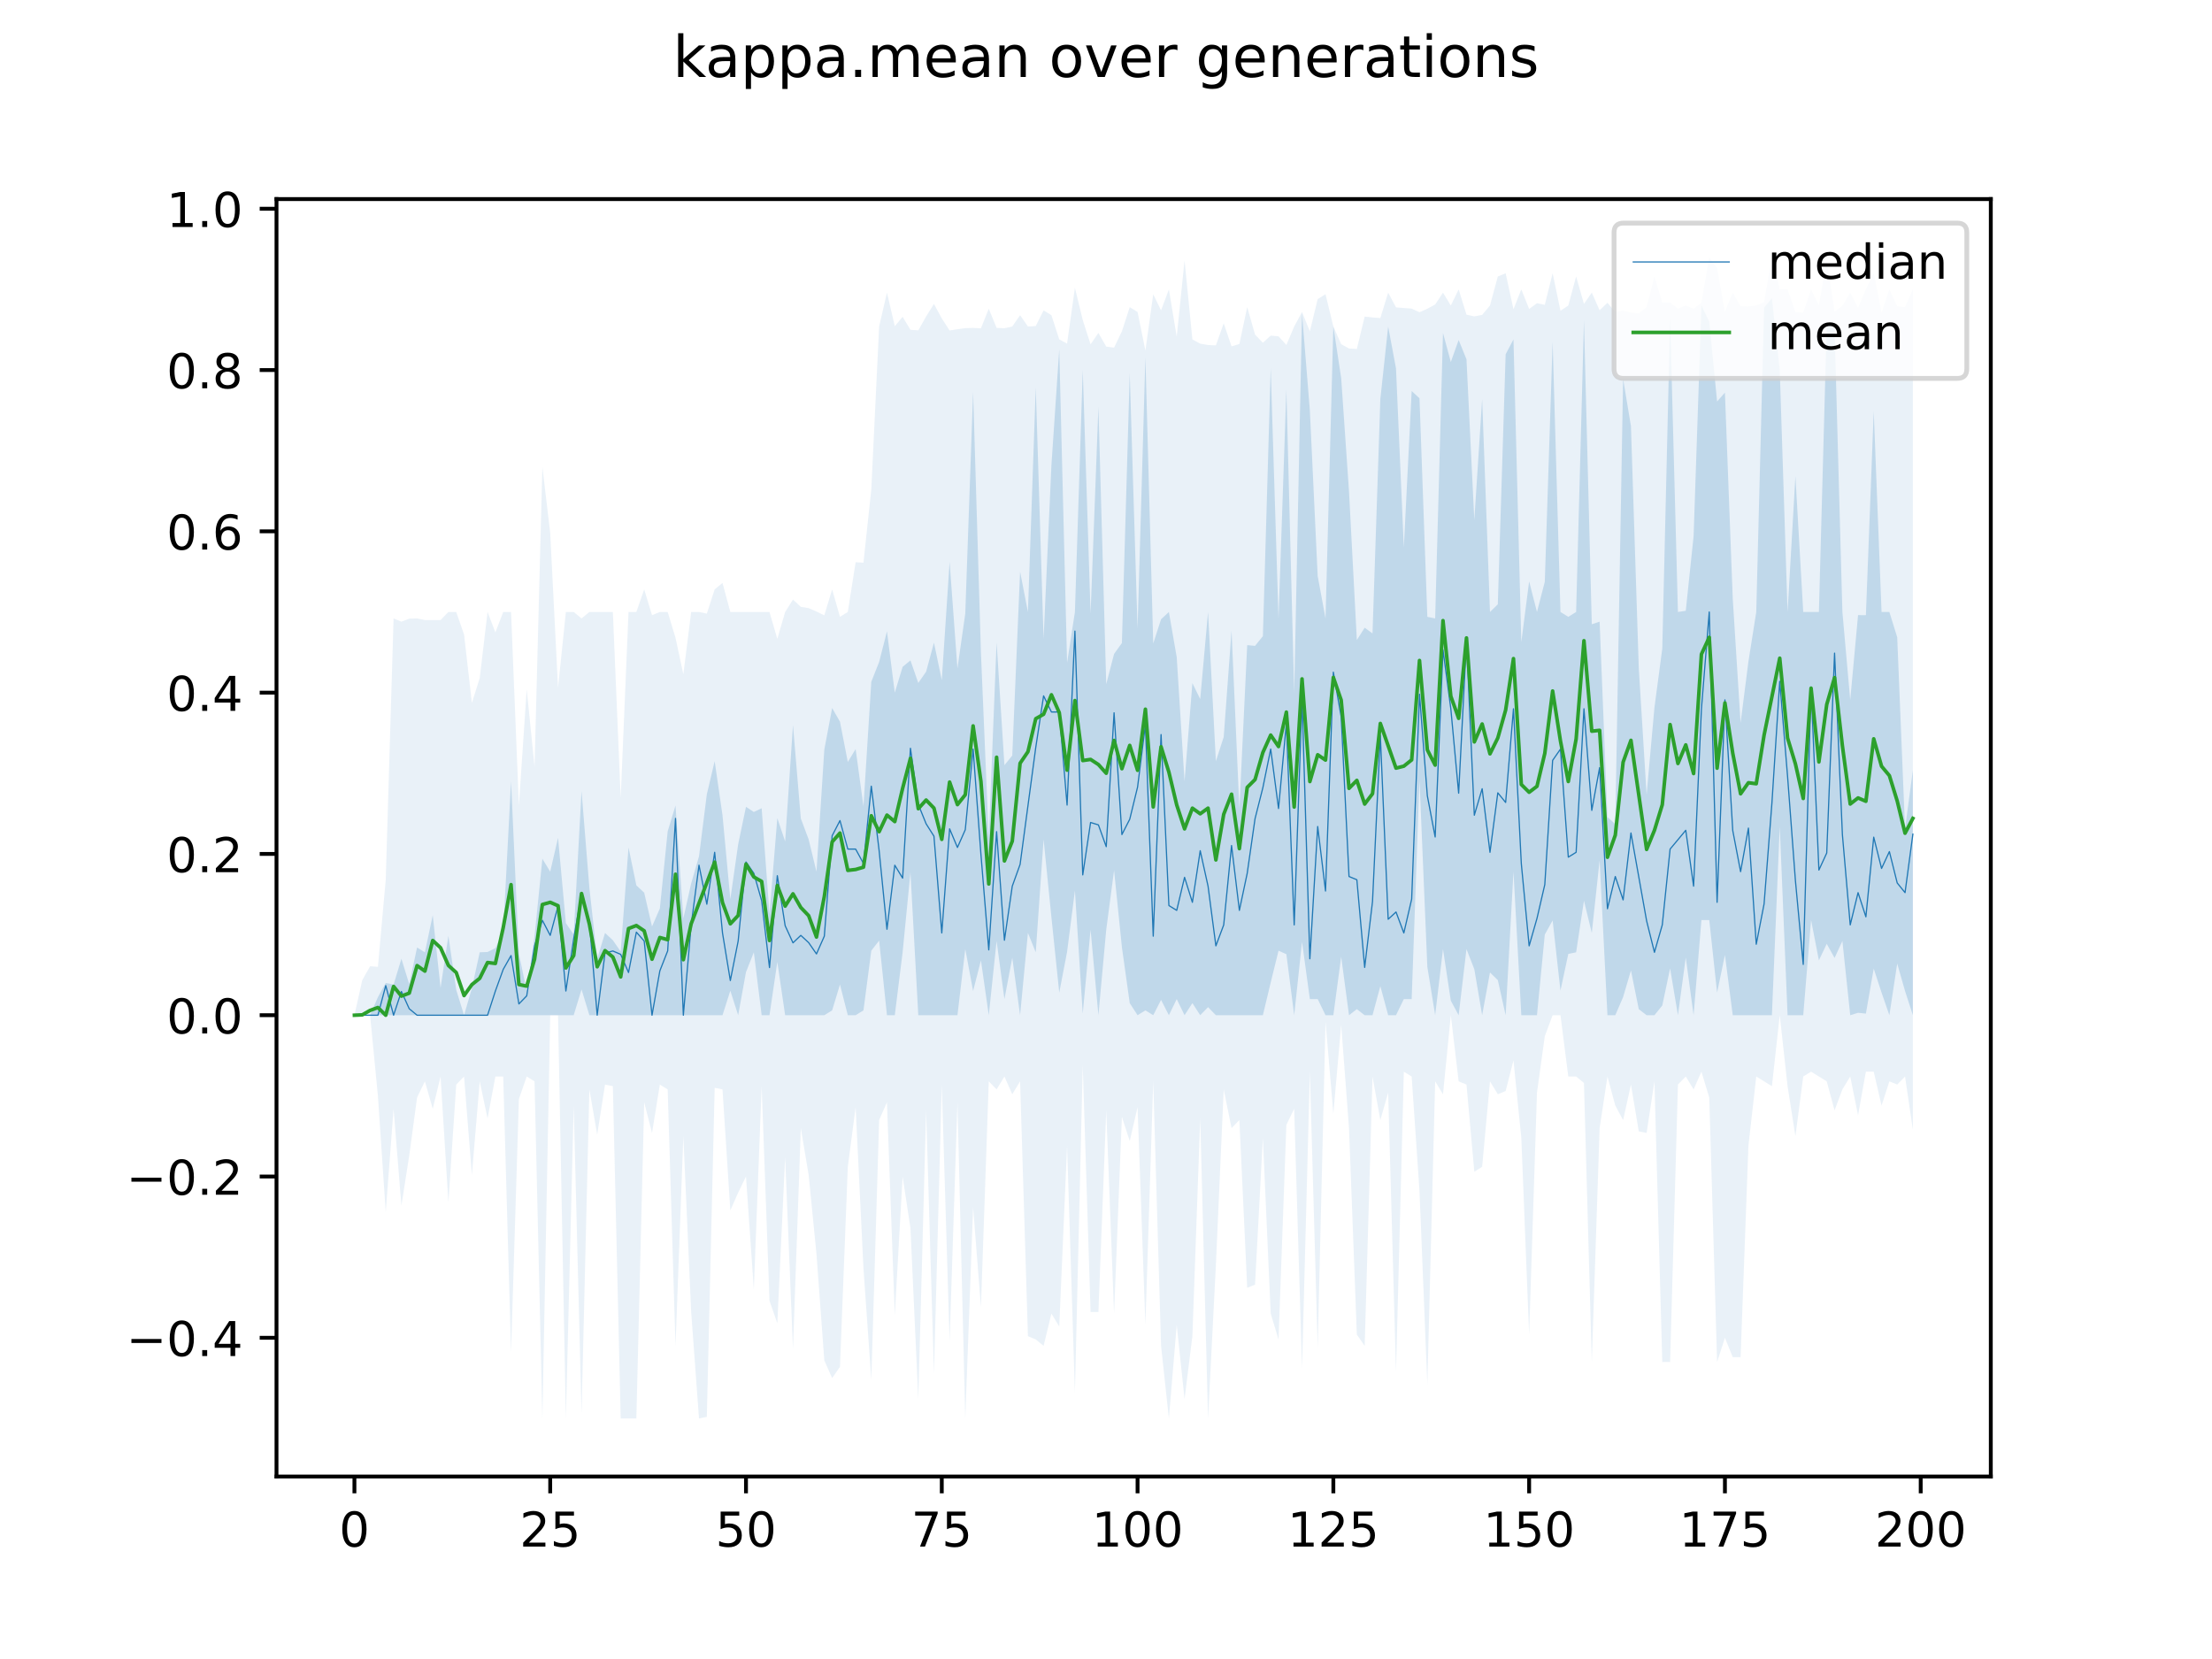 <?xml version="1.0" encoding="utf-8" standalone="no"?>
<!DOCTYPE svg PUBLIC "-//W3C//DTD SVG 1.1//EN"
  "http://www.w3.org/Graphics/SVG/1.1/DTD/svg11.dtd">
<!-- Created with matplotlib (https://matplotlib.org/) -->
<svg height="345.6pt" version="1.1" viewBox="0 0 460.8 345.6" width="460.8pt" xmlns="http://www.w3.org/2000/svg" xmlns:xlink="http://www.w3.org/1999/xlink">
 <defs>
  <style type="text/css">
*{stroke-linecap:butt;stroke-linejoin:round;}
  </style>
 </defs>
 <g id="figure_1">
  <g id="patch_1">
   <path d="M 0 345.6 
L 460.8 345.6 
L 460.8 0 
L 0 0 
z
" style="fill:#ffffff;"/>
  </g>
  <g id="axes_1">
   <g id="patch_2">
    <path d="M 57.6 307.584 
L 414.72 307.584 
L 414.72 41.472 
L 57.6 41.472 
z
" style="fill:#ffffff;"/>
   </g>
   <g id="PolyCollection_1">
    <path clip-path="url(#p774c1a7160)" d="M 73.833 211.488 
L 73.833 211.488 
L 75.464 211.488 
L 77.096 211.488 
L 78.727 211.488 
L 80.358 211.488 
L 81.99 211.488 
L 83.621 211.488 
L 85.253 211.488 
L 86.884 211.488 
L 88.516 211.488 
L 90.147 211.488 
L 91.778 211.488 
L 93.41 211.488 
L 95.041 211.488 
L 96.673 211.488 
L 98.304 211.488 
L 99.936 211.488 
L 101.567 211.488 
L 103.198 211.488 
L 104.83 211.488 
L 106.461 211.488 
L 108.093 211.488 
L 109.724 211.488 
L 111.356 211.488 
L 112.987 211.488 
L 114.618 211.488 
L 116.25 211.488 
L 117.881 211.488 
L 119.513 211.488 
L 121.144 206.112 
L 122.776 211.488 
L 124.407 211.488 
L 126.038 211.488 
L 127.67 211.488 
L 129.301 211.488 
L 130.933 211.488 
L 132.564 211.488 
L 134.196 211.488 
L 135.827 211.488 
L 137.458 211.488 
L 139.09 211.488 
L 140.721 211.488 
L 142.353 211.488 
L 143.984 211.488 
L 145.616 211.488 
L 147.247 211.488 
L 148.879 211.488 
L 150.51 211.488 
L 152.141 206.384 
L 153.773 211.488 
L 155.404 202.5 
L 157.036 198.384 
L 158.667 211.488 
L 160.299 211.488 
L 161.93 200.4 
L 163.561 211.488 
L 165.193 211.488 
L 166.824 211.488 
L 168.456 211.488 
L 170.087 211.488 
L 171.719 211.488 
L 173.35 210.48 
L 174.981 205.104 
L 176.613 211.488 
L 178.244 211.488 
L 179.876 210.48 
L 181.507 198.048 
L 183.139 195.948 
L 184.77 211.488 
L 186.401 211.488 
L 188.033 198.384 
L 189.664 181.752 
L 191.296 211.488 
L 192.927 211.488 
L 194.559 211.488 
L 196.19 211.488 
L 197.821 211.488 
L 199.453 211.488 
L 201.084 197.712 
L 202.716 206.448 
L 204.347 200.064 
L 205.979 211.488 
L 207.61 196.032 
L 209.241 208.128 
L 210.873 199.523 
L 212.504 211.488 
L 214.136 194.352 
L 215.767 198.384 
L 217.399 174.864 
L 219.03 191.076 
L 220.661 206.784 
L 222.293 198.285 
L 223.924 185.532 
L 225.556 211.152 
L 227.187 193.68 
L 228.819 211.488 
L 230.45 193.68 
L 232.081 181.314 
L 233.713 197.329 
L 235.344 208.968 
L 236.976 211.488 
L 238.607 210.48 
L 240.239 211.488 
L 241.87 208.296 
L 243.501 211.488 
L 245.133 208.128 
L 246.764 211.488 
L 248.396 208.968 
L 250.027 211.488 
L 251.659 209.808 
L 253.29 211.488 
L 254.921 211.488 
L 256.553 211.488 
L 258.184 211.488 
L 259.816 211.488 
L 261.447 211.488 
L 263.079 211.488 
L 264.71 204.684 
L 266.341 198.048 
L 267.973 198.776 
L 269.604 211.488 
L 271.236 196.2 
L 272.867 208.128 
L 274.499 208.128 
L 276.13 211.488 
L 277.761 211.488 
L 279.393 199.308 
L 281.024 211.488 
L 282.656 210.228 
L 284.287 211.488 
L 285.919 211.488 
L 287.55 205.44 
L 289.181 211.488 
L 290.813 211.488 
L 292.444 208.128 
L 294.076 208.128 
L 295.707 162.533 
L 297.339 201.408 
L 298.97 211.488 
L 300.601 197.712 
L 302.233 208.464 
L 303.864 211.488 
L 305.496 197.712 
L 307.127 201.912 
L 308.759 211.488 
L 310.39 202.584 
L 312.021 204.18 
L 313.653 211.488 
L 315.284 181.584 
L 316.916 211.488 
L 318.547 211.488 
L 320.179 211.488 
L 321.81 194.688 
L 323.441 191.744 
L 325.073 206.364 
L 326.704 198.72 
L 328.336 198.384 
L 329.967 187.632 
L 331.599 194.352 
L 333.23 179.232 
L 334.862 211.488 
L 336.493 211.488 
L 338.124 207.708 
L 339.756 202.166 
L 341.387 210.228 
L 343.019 211.488 
L 344.65 211.488 
L 346.282 209.472 
L 347.913 201.744 
L 349.544 211.488 
L 351.176 199.48 
L 352.807 211.488 
L 354.439 191.664 
L 356.07 191.664 
L 357.702 206.784 
L 359.333 198.944 
L 360.964 211.488 
L 362.596 211.488 
L 364.227 211.488 
L 365.859 211.488 
L 367.49 211.488 
L 369.122 211.488 
L 370.753 172.151 
L 372.384 211.488 
L 374.016 211.488 
L 375.647 211.488 
L 377.279 191.664 
L 378.91 200.064 
L 380.542 196.62 
L 382.173 199.56 
L 383.804 196.032 
L 385.436 211.488 
L 387.067 210.984 
L 388.699 211.152 
L 390.33 201.777 
L 391.962 206.784 
L 393.593 211.488 
L 395.224 200.736 
L 396.856 206.448 
L 398.487 211.488 
L 398.487 160.416 
L 398.487 160.416 
L 396.856 172.638 
L 395.224 132.75 
L 393.593 127.488 
L 391.962 127.488 
L 390.33 85.656 
L 388.699 128.154 
L 387.067 128.141 
L 385.436 145.8 
L 383.804 127.488 
L 382.173 68.352 
L 380.542 67.464 
L 378.91 127.488 
L 377.279 127.488 
L 375.647 127.488 
L 374.016 99.18 
L 372.384 127.488 
L 370.753 77.088 
L 369.122 62.136 
L 367.49 64.088 
L 365.859 127.488 
L 364.227 137.82 
L 362.596 150.588 
L 360.964 124.716 
L 359.333 81.792 
L 357.702 83.64 
L 356.07 67.008 
L 354.439 63.648 
L 352.807 111.696 
L 351.176 127.236 
L 349.544 127.488 
L 347.913 66.281 
L 346.282 135.123 
L 344.65 147.396 
L 343.019 165.54 
L 341.387 139.161 
L 339.756 88.764 
L 338.124 78.936 
L 336.493 171.676 
L 334.862 170.2 
L 333.23 129.504 
L 331.599 130.042 
L 329.967 66.756 
L 328.336 127.488 
L 326.704 128.496 
L 325.073 127.488 
L 323.441 71.164 
L 321.81 121.188 
L 320.179 127.488 
L 318.547 121.101 
L 316.916 133.776 
L 315.284 70.704 
L 313.653 73.805 
L 312.021 125.892 
L 310.39 127.488 
L 308.759 83.136 
L 307.127 108.336 
L 305.496 74.847 
L 303.864 70.83 
L 302.233 75.408 
L 300.601 69.36 
L 298.97 128.832 
L 297.339 128.496 
L 295.707 82.968 
L 294.076 81.456 
L 292.444 114.048 
L 290.813 76.752 
L 289.181 68.016 
L 287.55 83.136 
L 285.919 131.951 
L 284.287 130.764 
L 282.656 133.327 
L 281.024 102.372 
L 279.393 78.768 
L 277.761 68.016 
L 276.13 128.832 
L 274.499 120.012 
L 272.867 85.488 
L 271.236 65.328 
L 269.604 144.372 
L 267.973 81.12 
L 266.341 128.832 
L 264.71 76.752 
L 263.079 132.528 
L 261.447 134.544 
L 259.816 134.389 
L 258.184 168.444 
L 256.553 131.352 
L 254.921 153.528 
L 253.29 158.568 
L 251.659 127.488 
L 250.027 145.632 
L 248.396 142.312 
L 246.764 162.768 
L 245.133 136.896 
L 243.501 127.488 
L 241.87 129 
L 240.239 134.057 
L 238.607 74.4 
L 236.976 130.932 
L 235.344 77.76 
L 233.713 133.956 
L 232.081 136.224 
L 230.45 142.524 
L 228.819 84.732 
L 227.187 127.824 
L 225.556 77.088 
L 223.924 127.488 
L 222.293 138.072 
L 220.661 72.78 
L 219.03 96.912 
L 217.399 133.069 
L 215.767 80.708 
L 214.136 127.488 
L 212.504 119.088 
L 210.873 157.392 
L 209.241 159.408 
L 207.61 133.837 
L 205.979 174.528 
L 204.347 135.972 
L 202.716 81.62 
L 201.084 127.824 
L 199.453 139.248 
L 197.821 117.072 
L 196.19 141.684 
L 194.559 133.872 
L 192.927 139.92 
L 191.296 142.272 
L 189.664 137.568 
L 188.033 138.912 
L 186.401 144.288 
L 184.77 131.52 
L 183.139 137.904 
L 181.507 142.02 
L 179.876 167.976 
L 178.244 156.048 
L 176.613 158.736 
L 174.981 150.336 
L 173.35 147.497 
L 171.719 156.156 
L 170.087 181.584 
L 168.456 174.864 
L 166.824 170.496 
L 165.193 151.031 
L 163.561 175.284 
L 161.93 170.431 
L 160.299 190.404 
L 158.667 168.37 
L 157.036 169.152 
L 155.404 168.071 
L 153.773 175.872 
L 152.141 187.296 
L 150.51 169.824 
L 148.879 158.568 
L 147.247 165.456 
L 145.616 178.392 
L 143.984 184.02 
L 142.353 191.328 
L 140.721 167.808 
L 139.09 173.184 
L 137.458 189.255 
L 135.827 193.008 
L 134.196 185.952 
L 132.564 184.44 
L 130.933 176.544 
L 129.301 198.216 
L 127.67 195.864 
L 126.038 194.352 
L 124.407 199.728 
L 122.776 184.917 
L 121.144 164.784 
L 119.513 194.688 
L 117.881 192.294 
L 116.25 174.528 
L 114.618 181.584 
L 112.987 178.896 
L 111.356 195.024 
L 109.724 206.448 
L 108.093 198.65 
L 106.461 162.768 
L 104.83 194.016 
L 103.198 197.512 
L 101.567 198.317 
L 99.936 198.384 
L 98.304 205.845 
L 96.673 211.488 
L 95.041 206.201 
L 93.41 194.94 
L 91.778 205.776 
L 90.147 190.656 
L 88.516 198.384 
L 86.884 197.376 
L 85.253 205.012 
L 83.621 199.728 
L 81.99 205.104 
L 80.358 204.768 
L 78.727 207.72 
L 77.096 211.488 
L 75.464 211.488 
L 73.833 211.488 
z
" style="fill:#1f77b4;fill-opacity:0.2;"/>
   </g>
   <g id="PolyCollection_2">
    <path clip-path="url(#p774c1a7160)" d="M 73.833 211.488 
L 73.833 211.488 
L 75.464 211.488 
L 77.096 211.488 
L 78.727 228.288 
L 80.358 252.48 
L 81.99 230.976 
L 83.621 251.136 
L 85.253 240.72 
L 86.884 228.624 
L 88.516 225.264 
L 90.147 230.976 
L 91.778 224.256 
L 93.41 250.464 
L 95.041 225.936 
L 96.673 224.256 
L 98.304 244.752 
L 99.936 225.264 
L 101.567 232.992 
L 103.198 224.256 
L 104.83 224.256 
L 106.461 281.712 
L 108.093 228.96 
L 109.724 224.256 
L 111.356 225.264 
L 112.987 295.488 
L 114.618 211.488 
L 116.25 211.488 
L 117.881 295.488 
L 119.513 230.304 
L 121.144 294.48 
L 122.776 226.944 
L 124.407 236.352 
L 126.038 225.936 
L 127.67 226.272 
L 129.301 295.488 
L 130.933 295.488 
L 132.564 295.488 
L 134.196 229.632 
L 135.827 236.016 
L 137.458 225.936 
L 139.09 226.944 
L 140.721 280.368 
L 142.353 236.688 
L 143.984 273.312 
L 145.616 295.488 
L 147.247 295.152 
L 148.879 226.608 
L 150.51 226.944 
L 152.141 252.144 
L 153.773 248.448 
L 155.404 245.088 
L 157.036 268.608 
L 158.667 226.272 
L 160.299 270.96 
L 161.93 275.664 
L 163.561 241.056 
L 165.193 281.04 
L 166.824 235.008 
L 168.456 244.752 
L 170.087 261.216 
L 171.719 283.392 
L 173.35 287.088 
L 174.981 284.736 
L 176.613 243.072 
L 178.244 230.64 
L 179.876 264.24 
L 181.507 287.424 
L 183.139 233.328 
L 184.77 229.632 
L 186.401 273.984 
L 188.033 245.088 
L 189.664 255.84 
L 191.296 291.456 
L 192.927 231.312 
L 194.559 286.08 
L 196.19 225.936 
L 197.821 279.36 
L 199.453 229.632 
L 201.084 295.488 
L 202.716 251.472 
L 204.347 272.304 
L 205.979 225.264 
L 207.61 226.944 
L 209.241 224.256 
L 210.873 227.952 
L 212.504 225.264 
L 214.136 278.352 
L 215.767 279.024 
L 217.399 280.368 
L 219.03 273.648 
L 220.661 276.336 
L 222.293 238.704 
L 223.924 290.112 
L 225.556 221.904 
L 227.187 273.312 
L 228.819 273.312 
L 230.45 231.312 
L 232.081 273.648 
L 233.713 232.656 
L 235.344 237.696 
L 236.976 230.64 
L 238.607 276 
L 240.239 225.264 
L 241.87 280.368 
L 243.501 295.488 
L 245.133 276 
L 246.764 291.456 
L 248.396 278.352 
L 250.027 232.992 
L 251.659 295.488 
L 253.29 263.568 
L 254.921 226.944 
L 256.553 235.008 
L 258.184 233.328 
L 259.816 268.272 
L 261.447 267.6 
L 263.079 237.024 
L 264.71 273.648 
L 266.341 279.024 
L 267.973 234.336 
L 269.604 230.976 
L 271.236 285.072 
L 272.867 223.248 
L 274.499 280.704 
L 276.13 212.832 
L 277.761 231.984 
L 279.393 213.504 
L 281.024 235.008 
L 282.656 278.016 
L 284.287 280.368 
L 285.919 224.256 
L 287.55 233.328 
L 289.181 227.616 
L 290.813 285.744 
L 292.444 223.248 
L 294.076 224.256 
L 295.707 248.112 
L 297.339 288.432 
L 298.97 225.264 
L 300.601 227.952 
L 302.233 211.488 
L 303.864 225.264 
L 305.496 225.936 
L 307.127 244.08 
L 308.759 243.072 
L 310.39 225.264 
L 312.021 227.952 
L 313.653 227.28 
L 315.284 220.896 
L 316.916 237.024 
L 318.547 278.016 
L 320.179 227.616 
L 321.81 215.856 
L 323.441 211.488 
L 325.073 211.488 
L 326.704 224.256 
L 328.336 224.256 
L 329.967 225.6 
L 331.599 283.728 
L 333.23 235.008 
L 334.862 224.256 
L 336.493 230.304 
L 338.124 233.328 
L 339.756 225.936 
L 341.387 235.68 
L 343.019 236.016 
L 344.65 225.264 
L 346.282 283.728 
L 347.913 283.728 
L 349.544 225.936 
L 351.176 224.256 
L 352.807 226.944 
L 354.439 223.248 
L 356.07 228.624 
L 357.702 283.728 
L 359.333 278.688 
L 360.964 282.72 
L 362.596 282.72 
L 364.227 238.704 
L 365.859 224.256 
L 367.49 225.264 
L 369.122 226.272 
L 370.753 211.488 
L 372.384 226.272 
L 374.016 236.688 
L 375.647 224.256 
L 377.279 223.248 
L 378.91 224.256 
L 380.542 225.264 
L 382.173 231.312 
L 383.804 226.944 
L 385.436 224.256 
L 387.067 232.32 
L 388.699 223.248 
L 390.33 223.248 
L 391.962 230.304 
L 393.593 225.264 
L 395.224 225.936 
L 396.856 224.256 
L 398.487 235.344 
L 398.487 60.288 
L 398.487 60.288 
L 396.856 63.969 
L 395.224 63.824 
L 393.593 60.288 
L 391.962 65.126 
L 390.33 56.928 
L 388.699 60.288 
L 387.067 64.152 
L 385.436 60.96 
L 383.804 63.698 
L 382.173 64.928 
L 380.542 54.24 
L 378.91 63.648 
L 377.279 60.288 
L 375.647 65.129 
L 374.016 65.04 
L 372.384 60.288 
L 370.753 60.288 
L 369.122 53.568 
L 367.49 62.976 
L 365.859 63.648 
L 364.227 63.862 
L 362.596 63.808 
L 360.964 60.96 
L 359.333 64.992 
L 357.702 55.92 
L 356.07 53.568 
L 354.439 63.077 
L 352.807 64.32 
L 351.176 63.648 
L 349.544 64.304 
L 347.913 63.04 
L 346.282 63.01 
L 344.65 57.6 
L 343.019 63.984 
L 341.387 65.285 
L 339.756 65.126 
L 338.124 64.706 
L 336.493 64.992 
L 334.862 63.077 
L 333.23 64.64 
L 331.599 60.96 
L 329.967 63.312 
L 328.336 57.6 
L 326.704 63.648 
L 325.073 64.736 
L 323.441 56.928 
L 321.81 63.504 
L 320.179 63.161 
L 318.547 64.364 
L 316.916 60.288 
L 315.284 64.416 
L 313.653 56.928 
L 312.021 57.6 
L 310.39 63.648 
L 308.759 65.597 
L 307.127 65.908 
L 305.496 65.552 
L 303.864 60.288 
L 302.233 63.648 
L 300.601 60.96 
L 298.97 63.43 
L 297.339 64.32 
L 295.707 65.048 
L 294.076 64.291 
L 292.444 64.167 
L 290.813 64.032 
L 289.181 60.96 
L 287.55 66.26 
L 285.919 66.128 
L 284.287 65.95 
L 282.656 72.7 
L 281.024 72.598 
L 279.393 71.696 
L 277.761 68.016 
L 276.13 61.296 
L 274.499 62.304 
L 272.867 69.024 
L 271.236 64.992 
L 269.604 68.016 
L 267.973 71.866 
L 266.341 70.064 
L 264.71 69.914 
L 263.079 71.408 
L 261.447 69.696 
L 259.816 63.984 
L 258.184 71.662 
L 256.553 72.157 
L 254.921 67.344 
L 253.29 71.954 
L 251.659 71.875 
L 250.027 71.589 
L 248.396 70.704 
L 246.764 54.24 
L 245.133 70.16 
L 243.501 60.288 
L 241.87 64.656 
L 240.239 61.296 
L 238.607 73.027 
L 236.976 64.992 
L 235.344 63.984 
L 233.713 69.024 
L 232.081 72.418 
L 230.45 72.207 
L 228.819 69.36 
L 227.187 71.727 
L 225.556 66.672 
L 223.924 59.952 
L 222.293 71.58 
L 220.661 70.704 
L 219.03 65.664 
L 217.399 64.656 
L 215.767 67.924 
L 214.136 68.016 
L 212.504 65.664 
L 210.873 68.016 
L 209.241 68.38 
L 207.61 68.304 
L 205.979 64.32 
L 204.347 68.403 
L 202.716 68.31 
L 201.084 68.363 
L 199.453 68.587 
L 197.821 68.85 
L 196.19 66.336 
L 194.559 63.312 
L 192.927 65.933 
L 191.296 68.822 
L 189.664 68.702 
L 188.033 66 
L 186.401 67.955 
L 184.77 60.96 
L 183.139 68.016 
L 181.507 101.952 
L 179.876 117.216 
L 178.244 117.122 
L 176.613 127.488 
L 174.981 128.496 
L 173.35 122.784 
L 171.719 128.189 
L 170.087 127.396 
L 168.456 126.688 
L 166.824 126.413 
L 165.193 124.901 
L 163.561 127.488 
L 161.93 133.092 
L 160.299 127.488 
L 158.667 127.488 
L 157.036 127.488 
L 155.404 127.488 
L 153.773 127.488 
L 152.141 127.488 
L 150.51 121.44 
L 148.879 122.784 
L 147.247 127.824 
L 145.616 127.488 
L 143.984 127.488 
L 142.353 140.476 
L 140.721 132.864 
L 139.09 127.488 
L 137.458 127.488 
L 135.827 128.16 
L 134.196 122.784 
L 132.564 127.488 
L 130.933 127.488 
L 129.301 166.198 
L 127.67 127.488 
L 126.038 127.488 
L 124.407 127.488 
L 122.776 127.488 
L 121.144 128.832 
L 119.513 127.488 
L 117.881 127.488 
L 116.25 143.28 
L 114.618 111.024 
L 112.987 97.248 
L 111.356 159.744 
L 109.724 143.616 
L 108.093 167.808 
L 106.461 127.488 
L 104.83 127.488 
L 103.198 131.744 
L 101.567 127.488 
L 99.936 141.264 
L 98.304 146.438 
L 96.673 132.192 
L 95.041 127.488 
L 93.41 127.488 
L 91.778 129.168 
L 90.147 129.168 
L 88.516 129.168 
L 86.884 128.832 
L 85.253 128.882 
L 83.621 129.504 
L 81.99 128.832 
L 80.358 183.264 
L 78.727 201.408 
L 77.096 201.29 
L 75.464 204.197 
L 73.833 211.488 
z
" style="fill:#1f77b4;fill-opacity:0.1;"/>
   </g>
   <g id="matplotlib.axis_1">
    <g id="xtick_1">
     <g id="line2d_1">
      <defs>
       <path d="M 0 0 
L 0 3.5 
" id="m0baa293990" style="stroke:#000000;stroke-width:0.8;"/>
      </defs>
      <g>
       <use style="stroke:#000000;stroke-width:0.8;" x="73.833" xlink:href="#m0baa293990" y="307.584"/>
      </g>
     </g>
     <g id="text_1">
      <!-- 0 -->
      <defs>
       <path d="M 31.781 66.406 
Q 24.172 66.406 20.328 58.906 
Q 16.5 51.422 16.5 36.375 
Q 16.5 21.391 20.328 13.891 
Q 24.172 6.391 31.781 6.391 
Q 39.453 6.391 43.281 13.891 
Q 47.125 21.391 47.125 36.375 
Q 47.125 51.422 43.281 58.906 
Q 39.453 66.406 31.781 66.406 
z
M 31.781 74.219 
Q 44.047 74.219 50.516 64.516 
Q 56.984 54.828 56.984 36.375 
Q 56.984 17.969 50.516 8.266 
Q 44.047 -1.422 31.781 -1.422 
Q 19.531 -1.422 13.062 8.266 
Q 6.594 17.969 6.594 36.375 
Q 6.594 54.828 13.062 64.516 
Q 19.531 74.219 31.781 74.219 
z
" id="DejaVuSans-48"/>
      </defs>
      <g transform="translate(70.651 322.182)scale(0.1 -0.1)">
       <use xlink:href="#DejaVuSans-48"/>
      </g>
     </g>
    </g>
    <g id="xtick_2">
     <g id="line2d_2">
      <g>
       <use style="stroke:#000000;stroke-width:0.8;" x="114.618" xlink:href="#m0baa293990" y="307.584"/>
      </g>
     </g>
     <g id="text_2">
      <!-- 25 -->
      <defs>
       <path d="M 19.188 8.297 
L 53.609 8.297 
L 53.609 0 
L 7.328 0 
L 7.328 8.297 
Q 12.938 14.109 22.625 23.891 
Q 32.328 33.688 34.812 36.531 
Q 39.547 41.844 41.422 45.531 
Q 43.312 49.219 43.312 52.781 
Q 43.312 58.594 39.234 62.25 
Q 35.156 65.922 28.609 65.922 
Q 23.969 65.922 18.812 64.312 
Q 13.672 62.703 7.812 59.422 
L 7.812 69.391 
Q 13.766 71.781 18.938 73 
Q 24.125 74.219 28.422 74.219 
Q 39.75 74.219 46.484 68.547 
Q 53.219 62.891 53.219 53.422 
Q 53.219 48.922 51.531 44.891 
Q 49.859 40.875 45.406 35.406 
Q 44.188 33.984 37.641 27.219 
Q 31.109 20.453 19.188 8.297 
z
" id="DejaVuSans-50"/>
       <path d="M 10.797 72.906 
L 49.516 72.906 
L 49.516 64.594 
L 19.828 64.594 
L 19.828 46.734 
Q 21.969 47.469 24.109 47.828 
Q 26.266 48.188 28.422 48.188 
Q 40.625 48.188 47.75 41.5 
Q 54.891 34.812 54.891 23.391 
Q 54.891 11.625 47.562 5.094 
Q 40.234 -1.422 26.906 -1.422 
Q 22.312 -1.422 17.547 -0.641 
Q 12.797 0.141 7.719 1.703 
L 7.719 11.625 
Q 12.109 9.234 16.797 8.062 
Q 21.484 6.891 26.703 6.891 
Q 35.156 6.891 40.078 11.328 
Q 45.016 15.766 45.016 23.391 
Q 45.016 31 40.078 35.438 
Q 35.156 39.891 26.703 39.891 
Q 22.75 39.891 18.812 39.016 
Q 14.891 38.141 10.797 36.281 
z
" id="DejaVuSans-53"/>
      </defs>
      <g transform="translate(108.256 322.182)scale(0.1 -0.1)">
       <use xlink:href="#DejaVuSans-50"/>
       <use x="63.623" xlink:href="#DejaVuSans-53"/>
      </g>
     </g>
    </g>
    <g id="xtick_3">
     <g id="line2d_3">
      <g>
       <use style="stroke:#000000;stroke-width:0.8;" x="155.404" xlink:href="#m0baa293990" y="307.584"/>
      </g>
     </g>
     <g id="text_3">
      <!-- 50 -->
      <g transform="translate(149.042 322.182)scale(0.1 -0.1)">
       <use xlink:href="#DejaVuSans-53"/>
       <use x="63.623" xlink:href="#DejaVuSans-48"/>
      </g>
     </g>
    </g>
    <g id="xtick_4">
     <g id="line2d_4">
      <g>
       <use style="stroke:#000000;stroke-width:0.8;" x="196.19" xlink:href="#m0baa293990" y="307.584"/>
      </g>
     </g>
     <g id="text_4">
      <!-- 75 -->
      <defs>
       <path d="M 8.203 72.906 
L 55.078 72.906 
L 55.078 68.703 
L 28.609 0 
L 18.312 0 
L 43.219 64.594 
L 8.203 64.594 
z
" id="DejaVuSans-55"/>
      </defs>
      <g transform="translate(189.827 322.182)scale(0.1 -0.1)">
       <use xlink:href="#DejaVuSans-55"/>
       <use x="63.623" xlink:href="#DejaVuSans-53"/>
      </g>
     </g>
    </g>
    <g id="xtick_5">
     <g id="line2d_5">
      <g>
       <use style="stroke:#000000;stroke-width:0.8;" x="236.976" xlink:href="#m0baa293990" y="307.584"/>
      </g>
     </g>
     <g id="text_5">
      <!-- 100 -->
      <defs>
       <path d="M 12.406 8.297 
L 28.516 8.297 
L 28.516 63.922 
L 10.984 60.406 
L 10.984 69.391 
L 28.422 72.906 
L 38.281 72.906 
L 38.281 8.297 
L 54.391 8.297 
L 54.391 0 
L 12.406 0 
z
" id="DejaVuSans-49"/>
      </defs>
      <g transform="translate(227.432 322.182)scale(0.1 -0.1)">
       <use xlink:href="#DejaVuSans-49"/>
       <use x="63.623" xlink:href="#DejaVuSans-48"/>
       <use x="127.246" xlink:href="#DejaVuSans-48"/>
      </g>
     </g>
    </g>
    <g id="xtick_6">
     <g id="line2d_6">
      <g>
       <use style="stroke:#000000;stroke-width:0.8;" x="277.761" xlink:href="#m0baa293990" y="307.584"/>
      </g>
     </g>
     <g id="text_6">
      <!-- 125 -->
      <g transform="translate(268.218 322.182)scale(0.1 -0.1)">
       <use xlink:href="#DejaVuSans-49"/>
       <use x="63.623" xlink:href="#DejaVuSans-50"/>
       <use x="127.246" xlink:href="#DejaVuSans-53"/>
      </g>
     </g>
    </g>
    <g id="xtick_7">
     <g id="line2d_7">
      <g>
       <use style="stroke:#000000;stroke-width:0.8;" x="318.547" xlink:href="#m0baa293990" y="307.584"/>
      </g>
     </g>
     <g id="text_7">
      <!-- 150 -->
      <g transform="translate(309.003 322.182)scale(0.1 -0.1)">
       <use xlink:href="#DejaVuSans-49"/>
       <use x="63.623" xlink:href="#DejaVuSans-53"/>
       <use x="127.246" xlink:href="#DejaVuSans-48"/>
      </g>
     </g>
    </g>
    <g id="xtick_8">
     <g id="line2d_8">
      <g>
       <use style="stroke:#000000;stroke-width:0.8;" x="359.333" xlink:href="#m0baa293990" y="307.584"/>
      </g>
     </g>
     <g id="text_8">
      <!-- 175 -->
      <g transform="translate(349.789 322.182)scale(0.1 -0.1)">
       <use xlink:href="#DejaVuSans-49"/>
       <use x="63.623" xlink:href="#DejaVuSans-55"/>
       <use x="127.246" xlink:href="#DejaVuSans-53"/>
      </g>
     </g>
    </g>
    <g id="xtick_9">
     <g id="line2d_9">
      <g>
       <use style="stroke:#000000;stroke-width:0.8;" x="400.119" xlink:href="#m0baa293990" y="307.584"/>
      </g>
     </g>
     <g id="text_9">
      <!-- 200 -->
      <g transform="translate(390.575 322.182)scale(0.1 -0.1)">
       <use xlink:href="#DejaVuSans-50"/>
       <use x="63.623" xlink:href="#DejaVuSans-48"/>
       <use x="127.246" xlink:href="#DejaVuSans-48"/>
      </g>
     </g>
    </g>
   </g>
   <g id="matplotlib.axis_2">
    <g id="ytick_1">
     <g id="line2d_10">
      <defs>
       <path d="M 0 0 
L -3.5 0 
" id="m607e29278b" style="stroke:#000000;stroke-width:0.8;"/>
      </defs>
      <g>
       <use style="stroke:#000000;stroke-width:0.8;" x="57.6" xlink:href="#m607e29278b" y="278.688"/>
      </g>
     </g>
     <g id="text_10">
      <!-- −0.4 -->
      <defs>
       <path d="M 10.594 35.5 
L 73.188 35.5 
L 73.188 27.203 
L 10.594 27.203 
z
" id="DejaVuSans-8722"/>
       <path d="M 10.688 12.406 
L 21 12.406 
L 21 0 
L 10.688 0 
z
" id="DejaVuSans-46"/>
       <path d="M 37.797 64.312 
L 12.891 25.391 
L 37.797 25.391 
z
M 35.203 72.906 
L 47.609 72.906 
L 47.609 25.391 
L 58.016 25.391 
L 58.016 17.188 
L 47.609 17.188 
L 47.609 0 
L 37.797 0 
L 37.797 17.188 
L 4.891 17.188 
L 4.891 26.703 
z
" id="DejaVuSans-52"/>
      </defs>
      <g transform="translate(26.317 282.487)scale(0.1 -0.1)">
       <use xlink:href="#DejaVuSans-8722"/>
       <use x="83.789" xlink:href="#DejaVuSans-48"/>
       <use x="147.412" xlink:href="#DejaVuSans-46"/>
       <use x="179.199" xlink:href="#DejaVuSans-52"/>
      </g>
     </g>
    </g>
    <g id="ytick_2">
     <g id="line2d_11">
      <g>
       <use style="stroke:#000000;stroke-width:0.8;" x="57.6" xlink:href="#m607e29278b" y="245.088"/>
      </g>
     </g>
     <g id="text_11">
      <!-- −0.2 -->
      <g transform="translate(26.317 248.887)scale(0.1 -0.1)">
       <use xlink:href="#DejaVuSans-8722"/>
       <use x="83.789" xlink:href="#DejaVuSans-48"/>
       <use x="147.412" xlink:href="#DejaVuSans-46"/>
       <use x="179.199" xlink:href="#DejaVuSans-50"/>
      </g>
     </g>
    </g>
    <g id="ytick_3">
     <g id="line2d_12">
      <g>
       <use style="stroke:#000000;stroke-width:0.8;" x="57.6" xlink:href="#m607e29278b" y="211.488"/>
      </g>
     </g>
     <g id="text_12">
      <!-- 0.0 -->
      <g transform="translate(34.697 215.287)scale(0.1 -0.1)">
       <use xlink:href="#DejaVuSans-48"/>
       <use x="63.623" xlink:href="#DejaVuSans-46"/>
       <use x="95.41" xlink:href="#DejaVuSans-48"/>
      </g>
     </g>
    </g>
    <g id="ytick_4">
     <g id="line2d_13">
      <g>
       <use style="stroke:#000000;stroke-width:0.8;" x="57.6" xlink:href="#m607e29278b" y="177.888"/>
      </g>
     </g>
     <g id="text_13">
      <!-- 0.2 -->
      <g transform="translate(34.697 181.687)scale(0.1 -0.1)">
       <use xlink:href="#DejaVuSans-48"/>
       <use x="63.623" xlink:href="#DejaVuSans-46"/>
       <use x="95.41" xlink:href="#DejaVuSans-50"/>
      </g>
     </g>
    </g>
    <g id="ytick_5">
     <g id="line2d_14">
      <g>
       <use style="stroke:#000000;stroke-width:0.8;" x="57.6" xlink:href="#m607e29278b" y="144.288"/>
      </g>
     </g>
     <g id="text_14">
      <!-- 0.4 -->
      <g transform="translate(34.697 148.087)scale(0.1 -0.1)">
       <use xlink:href="#DejaVuSans-48"/>
       <use x="63.623" xlink:href="#DejaVuSans-46"/>
       <use x="95.41" xlink:href="#DejaVuSans-52"/>
      </g>
     </g>
    </g>
    <g id="ytick_6">
     <g id="line2d_15">
      <g>
       <use style="stroke:#000000;stroke-width:0.8;" x="57.6" xlink:href="#m607e29278b" y="110.688"/>
      </g>
     </g>
     <g id="text_15">
      <!-- 0.6 -->
      <defs>
       <path d="M 33.016 40.375 
Q 26.375 40.375 22.484 35.828 
Q 18.609 31.297 18.609 23.391 
Q 18.609 15.531 22.484 10.953 
Q 26.375 6.391 33.016 6.391 
Q 39.656 6.391 43.531 10.953 
Q 47.406 15.531 47.406 23.391 
Q 47.406 31.297 43.531 35.828 
Q 39.656 40.375 33.016 40.375 
z
M 52.594 71.297 
L 52.594 62.312 
Q 48.875 64.062 45.094 64.984 
Q 41.312 65.922 37.594 65.922 
Q 27.828 65.922 22.672 59.328 
Q 17.531 52.734 16.797 39.406 
Q 19.672 43.656 24.016 45.922 
Q 28.375 48.188 33.594 48.188 
Q 44.578 48.188 50.953 41.516 
Q 57.328 34.859 57.328 23.391 
Q 57.328 12.156 50.688 5.359 
Q 44.047 -1.422 33.016 -1.422 
Q 20.359 -1.422 13.672 8.266 
Q 6.984 17.969 6.984 36.375 
Q 6.984 53.656 15.188 63.938 
Q 23.391 74.219 37.203 74.219 
Q 40.922 74.219 44.703 73.484 
Q 48.484 72.75 52.594 71.297 
z
" id="DejaVuSans-54"/>
      </defs>
      <g transform="translate(34.697 114.487)scale(0.1 -0.1)">
       <use xlink:href="#DejaVuSans-48"/>
       <use x="63.623" xlink:href="#DejaVuSans-46"/>
       <use x="95.41" xlink:href="#DejaVuSans-54"/>
      </g>
     </g>
    </g>
    <g id="ytick_7">
     <g id="line2d_16">
      <g>
       <use style="stroke:#000000;stroke-width:0.8;" x="57.6" xlink:href="#m607e29278b" y="77.088"/>
      </g>
     </g>
     <g id="text_16">
      <!-- 0.8 -->
      <defs>
       <path d="M 31.781 34.625 
Q 24.75 34.625 20.719 30.859 
Q 16.703 27.094 16.703 20.516 
Q 16.703 13.922 20.719 10.156 
Q 24.75 6.391 31.781 6.391 
Q 38.812 6.391 42.859 10.172 
Q 46.922 13.969 46.922 20.516 
Q 46.922 27.094 42.891 30.859 
Q 38.875 34.625 31.781 34.625 
z
M 21.922 38.812 
Q 15.578 40.375 12.031 44.719 
Q 8.5 49.078 8.5 55.328 
Q 8.5 64.062 14.719 69.141 
Q 20.953 74.219 31.781 74.219 
Q 42.672 74.219 48.875 69.141 
Q 55.078 64.062 55.078 55.328 
Q 55.078 49.078 51.531 44.719 
Q 48 40.375 41.703 38.812 
Q 48.828 37.156 52.797 32.312 
Q 56.781 27.484 56.781 20.516 
Q 56.781 9.906 50.312 4.234 
Q 43.844 -1.422 31.781 -1.422 
Q 19.734 -1.422 13.25 4.234 
Q 6.781 9.906 6.781 20.516 
Q 6.781 27.484 10.781 32.312 
Q 14.797 37.156 21.922 38.812 
z
M 18.312 54.391 
Q 18.312 48.734 21.844 45.562 
Q 25.391 42.391 31.781 42.391 
Q 38.141 42.391 41.719 45.562 
Q 45.312 48.734 45.312 54.391 
Q 45.312 60.062 41.719 63.234 
Q 38.141 66.406 31.781 66.406 
Q 25.391 66.406 21.844 63.234 
Q 18.312 60.062 18.312 54.391 
z
" id="DejaVuSans-56"/>
      </defs>
      <g transform="translate(34.697 80.887)scale(0.1 -0.1)">
       <use xlink:href="#DejaVuSans-48"/>
       <use x="63.623" xlink:href="#DejaVuSans-46"/>
       <use x="95.41" xlink:href="#DejaVuSans-56"/>
      </g>
     </g>
    </g>
    <g id="ytick_8">
     <g id="line2d_17">
      <g>
       <use style="stroke:#000000;stroke-width:0.8;" x="57.6" xlink:href="#m607e29278b" y="43.488"/>
      </g>
     </g>
     <g id="text_17">
      <!-- 1.0 -->
      <g transform="translate(34.697 47.287)scale(0.1 -0.1)">
       <use xlink:href="#DejaVuSans-49"/>
       <use x="63.623" xlink:href="#DejaVuSans-46"/>
       <use x="95.41" xlink:href="#DejaVuSans-48"/>
      </g>
     </g>
    </g>
   </g>
   <g id="line2d_18">
    <path clip-path="url(#p774c1a7160)" d="M 73.833 211.488 
L 78.727 211.488 
L 80.358 205.32 
L 81.99 211.488 
L 83.621 206.546 
L 85.253 210.144 
L 86.884 211.488 
L 101.567 211.488 
L 103.198 206.448 
L 104.83 201.94 
L 106.461 199.056 
L 108.093 209.136 
L 109.724 207.456 
L 111.356 197.04 
L 112.987 191.72 
L 114.618 194.856 
L 116.25 188.774 
L 117.881 206.448 
L 119.513 195.528 
L 121.144 186.168 
L 122.776 192 
L 124.407 211.488 
L 126.038 198.515 
L 127.67 198.109 
L 129.301 198.809 
L 130.933 202.594 
L 132.564 194.184 
L 134.196 196.032 
L 135.827 211.488 
L 137.458 202.248 
L 139.09 198.082 
L 140.721 170.496 
L 142.353 211.488 
L 143.984 192.672 
L 145.616 180.24 
L 147.247 188.366 
L 148.879 177.552 
L 150.51 194.352 
L 152.141 204.264 
L 153.773 196.032 
L 155.404 179.568 
L 157.036 181.92 
L 158.667 187.632 
L 160.299 201.563 
L 161.93 182.424 
L 163.561 192.84 
L 165.193 196.41 
L 166.824 194.856 
L 168.456 196.368 
L 170.087 198.72 
L 171.719 195.024 
L 173.35 174.105 
L 174.981 170.939 
L 176.613 176.88 
L 178.244 176.88 
L 179.876 179.88 
L 181.507 163.776 
L 183.139 177.216 
L 184.77 193.582 
L 186.401 180.24 
L 188.033 182.928 
L 189.664 155.88 
L 191.296 167.57 
L 192.927 171.614 
L 194.559 174.192 
L 196.19 194.352 
L 197.821 172.657 
L 199.453 176.544 
L 201.084 172.848 
L 202.716 156.048 
L 204.347 177.995 
L 205.979 197.88 
L 207.61 173.25 
L 209.241 195.868 
L 210.873 184.608 
L 212.504 180.072 
L 215.767 155.712 
L 217.399 144.96 
L 219.03 148.32 
L 220.661 148.32 
L 222.293 167.713 
L 223.924 131.474 
L 225.556 182.256 
L 227.187 171.336 
L 228.819 171.838 
L 230.45 176.376 
L 232.081 148.488 
L 233.713 173.856 
L 235.344 170.662 
L 236.976 163.965 
L 238.607 151.008 
L 240.239 195.024 
L 241.87 153.024 
L 243.501 188.64 
L 245.133 189.648 
L 246.764 182.76 
L 248.396 187.968 
L 250.027 177.216 
L 251.659 184.608 
L 253.29 197.04 
L 254.921 192.672 
L 256.553 176.136 
L 258.184 189.648 
L 259.816 181.92 
L 261.447 170.546 
L 263.079 164.081 
L 264.71 156.048 
L 266.341 168.436 
L 267.973 150.672 
L 269.604 192.672 
L 271.236 145.464 
L 272.867 199.728 
L 274.499 172.176 
L 276.13 185.616 
L 277.761 140.028 
L 279.393 149.328 
L 281.024 182.592 
L 282.656 183.264 
L 284.287 201.525 
L 285.919 187.8 
L 287.55 153.192 
L 289.181 191.496 
L 290.813 189.984 
L 292.444 194.352 
L 294.076 187.296 
L 295.707 144.624 
L 297.339 165.776 
L 298.97 174.36 
L 300.601 135.384 
L 302.233 147.648 
L 303.864 165.234 
L 305.496 133.415 
L 307.127 169.824 
L 308.759 164.304 
L 310.39 177.552 
L 312.021 165.159 
L 313.653 167.169 
L 315.284 147.648 
L 316.916 179.904 
L 318.547 197.04 
L 320.179 191.328 
L 321.81 184.272 
L 323.441 158.4 
L 325.073 156.048 
L 326.704 178.56 
L 328.336 177.552 
L 329.967 147.648 
L 331.599 168.816 
L 333.23 159.912 
L 334.862 189.312 
L 336.493 182.592 
L 338.124 187.464 
L 339.756 173.52 
L 343.019 191.832 
L 344.65 198.384 
L 346.282 192.672 
L 347.913 176.88 
L 351.176 172.968 
L 352.807 184.608 
L 354.439 147.648 
L 356.07 127.488 
L 357.702 187.968 
L 359.333 145.8 
L 360.964 173.019 
L 362.596 181.584 
L 364.227 172.505 
L 365.859 196.704 
L 367.49 188.304 
L 369.122 167.304 
L 370.753 141.936 
L 372.384 161.76 
L 374.016 183.432 
L 375.647 200.904 
L 377.279 143.112 
L 378.91 181.248 
L 380.542 177.694 
L 382.173 136.056 
L 383.804 173.856 
L 385.436 192.672 
L 387.067 185.952 
L 388.699 190.992 
L 390.33 174.392 
L 391.962 180.912 
L 393.593 177.403 
L 395.224 183.936 
L 396.856 185.952 
L 398.487 173.758 
L 398.487 173.758 
" style="fill:none;stroke:#1f77b4;stroke-linecap:square;stroke-width:0.25;"/>
   </g>
   <g id="line2d_19">
    <path clip-path="url(#p774c1a7160)" d="M 73.833 211.488 
L 75.464 211.415 
L 77.096 210.482 
L 78.727 209.887 
L 80.358 211.487 
L 81.99 205.492 
L 83.621 207.51 
L 85.253 206.888 
L 86.884 201.155 
L 88.516 202.301 
L 90.147 195.921 
L 91.778 197.434 
L 93.41 201.116 
L 95.041 202.6 
L 96.673 207.396 
L 98.304 205.109 
L 99.936 203.802 
L 101.567 200.508 
L 103.198 200.709 
L 104.83 193.244 
L 106.461 184.289 
L 108.093 205.089 
L 109.724 205.433 
L 111.356 199.833 
L 112.987 188.426 
L 114.618 187.969 
L 116.25 188.678 
L 117.881 201.644 
L 119.513 199.061 
L 121.144 186.137 
L 122.776 192.504 
L 124.407 201.395 
L 126.038 198.034 
L 127.67 199.366 
L 129.301 203.506 
L 130.933 193.431 
L 132.564 192.808 
L 134.196 193.907 
L 135.827 199.824 
L 137.458 195.3 
L 139.09 195.758 
L 140.721 182.117 
L 142.353 199.925 
L 143.984 192.436 
L 148.879 179.595 
L 150.51 188.034 
L 152.141 192.445 
L 153.773 190.715 
L 155.404 180.006 
L 157.036 182.689 
L 158.667 183.618 
L 160.299 195.928 
L 161.93 184.458 
L 163.561 188.758 
L 165.193 186.2 
L 166.824 189.054 
L 168.456 190.748 
L 170.087 195.203 
L 171.719 186.771 
L 173.35 175.379 
L 174.981 173.539 
L 176.613 181.319 
L 178.244 181.126 
L 179.876 180.653 
L 181.507 169.936 
L 183.139 173.258 
L 184.77 169.8 
L 186.401 171.154 
L 188.033 164.223 
L 189.664 157.971 
L 191.296 168.468 
L 192.927 166.661 
L 194.559 168.347 
L 196.19 174.854 
L 197.821 162.917 
L 199.453 167.619 
L 201.084 165.563 
L 202.716 151.219 
L 204.347 162.801 
L 205.979 184.146 
L 207.61 157.751 
L 209.241 179.348 
L 210.873 175.232 
L 212.504 158.998 
L 214.136 156.602 
L 215.767 149.719 
L 217.399 148.793 
L 219.03 144.735 
L 220.661 148.452 
L 222.293 160.438 
L 223.924 145.942 
L 225.556 158.437 
L 227.187 158.201 
L 228.819 159.266 
L 230.45 161.083 
L 232.081 154.244 
L 233.713 160.136 
L 235.344 155.278 
L 236.976 160.467 
L 238.607 147.742 
L 240.239 168.095 
L 241.87 155.568 
L 243.501 160.851 
L 245.133 167.691 
L 246.764 172.67 
L 248.396 168.357 
L 250.027 169.526 
L 251.659 168.351 
L 253.29 179.139 
L 254.921 169.633 
L 256.553 165.446 
L 258.184 176.786 
L 259.816 164.03 
L 261.447 162.399 
L 263.079 156.753 
L 264.71 153.131 
L 266.341 155.52 
L 267.973 148.345 
L 269.604 168.119 
L 271.236 141.425 
L 272.867 162.814 
L 274.499 157.231 
L 276.13 158.34 
L 277.761 141.116 
L 279.393 145.847 
L 281.024 164.232 
L 282.656 162.569 
L 284.287 167.5 
L 285.919 165.35 
L 287.55 150.707 
L 290.813 160.017 
L 292.444 159.606 
L 294.076 158.297 
L 295.707 137.592 
L 297.339 156.213 
L 298.97 159.388 
L 300.601 129.289 
L 302.233 145.035 
L 303.864 149.644 
L 305.496 132.893 
L 307.127 154.552 
L 308.759 150.821 
L 310.39 157.041 
L 312.021 153.729 
L 313.653 147.912 
L 315.284 137.198 
L 316.916 163.417 
L 318.547 165.043 
L 320.179 163.804 
L 321.81 156.938 
L 323.441 143.948 
L 325.073 154.364 
L 326.704 162.803 
L 328.336 153.955 
L 329.967 133.472 
L 331.599 152.32 
L 333.23 152.14 
L 334.862 178.583 
L 336.493 173.979 
L 338.124 158.767 
L 339.756 154.226 
L 343.019 176.952 
L 344.65 172.973 
L 346.282 167.643 
L 347.913 150.943 
L 349.544 159.05 
L 351.176 155.174 
L 352.807 161.147 
L 354.439 136.281 
L 356.07 132.771 
L 357.702 160.029 
L 359.333 146.44 
L 360.964 156.916 
L 362.596 165.362 
L 364.227 163.057 
L 365.859 163.269 
L 367.49 153.144 
L 370.753 137.116 
L 372.384 153.745 
L 374.016 159.123 
L 375.647 166.337 
L 377.279 143.363 
L 378.91 158.727 
L 380.542 146.759 
L 382.173 141.159 
L 383.804 155.37 
L 385.436 167.492 
L 387.067 166.22 
L 388.699 166.921 
L 390.33 153.912 
L 391.962 159.624 
L 393.593 161.573 
L 395.224 166.858 
L 396.856 173.573 
L 398.487 170.489 
L 398.487 170.489 
" style="fill:none;stroke:#2ca02c;stroke-linecap:square;stroke-width:0.75;"/>
   </g>
   <g id="patch_3">
    <path d="M 57.6 307.584 
L 57.6 41.472 
" style="fill:none;stroke:#000000;stroke-linecap:square;stroke-linejoin:miter;stroke-width:0.8;"/>
   </g>
   <g id="patch_4">
    <path d="M 414.72 307.584 
L 414.72 41.472 
" style="fill:none;stroke:#000000;stroke-linecap:square;stroke-linejoin:miter;stroke-width:0.8;"/>
   </g>
   <g id="patch_5">
    <path d="M 57.6 307.584 
L 414.72 307.584 
" style="fill:none;stroke:#000000;stroke-linecap:square;stroke-linejoin:miter;stroke-width:0.8;"/>
   </g>
   <g id="patch_6">
    <path d="M 57.6 41.472 
L 414.72 41.472 
" style="fill:none;stroke:#000000;stroke-linecap:square;stroke-linejoin:miter;stroke-width:0.8;"/>
   </g>
   <g id="legend_1">
    <g id="patch_7">
     <path d="M 338.234 78.828 
L 407.72 78.828 
Q 409.72 78.828 409.72 76.828 
L 409.72 48.472 
Q 409.72 46.472 407.72 46.472 
L 338.234 46.472 
Q 336.234 46.472 336.234 48.472 
L 336.234 76.828 
Q 336.234 78.828 338.234 78.828 
z
" style="fill:#ffffff;opacity:0.8;stroke:#cccccc;stroke-linejoin:miter;"/>
    </g>
    <g id="line2d_20">
     <path d="M 340.234 54.57 
L 360.234 54.57 
" style="fill:none;stroke:#1f77b4;stroke-linecap:square;stroke-width:0.25;"/>
    </g>
    <g id="line2d_21"/>
    <g id="text_18">
     <!-- median -->
     <defs>
      <path d="M 52 44.188 
Q 55.375 50.25 60.062 53.125 
Q 64.75 56 71.094 56 
Q 79.641 56 84.281 50.016 
Q 88.922 44.047 88.922 33.016 
L 88.922 0 
L 79.891 0 
L 79.891 32.719 
Q 79.891 40.578 77.094 44.375 
Q 74.312 48.188 68.609 48.188 
Q 61.625 48.188 57.562 43.547 
Q 53.516 38.922 53.516 30.906 
L 53.516 0 
L 44.484 0 
L 44.484 32.719 
Q 44.484 40.625 41.703 44.406 
Q 38.922 48.188 33.109 48.188 
Q 26.219 48.188 22.156 43.531 
Q 18.109 38.875 18.109 30.906 
L 18.109 0 
L 9.078 0 
L 9.078 54.688 
L 18.109 54.688 
L 18.109 46.188 
Q 21.188 51.219 25.484 53.609 
Q 29.781 56 35.688 56 
Q 41.656 56 45.828 52.969 
Q 50 49.953 52 44.188 
z
" id="DejaVuSans-109"/>
      <path d="M 56.203 29.594 
L 56.203 25.203 
L 14.891 25.203 
Q 15.484 15.922 20.484 11.062 
Q 25.484 6.203 34.422 6.203 
Q 39.594 6.203 44.453 7.469 
Q 49.312 8.734 54.109 11.281 
L 54.109 2.781 
Q 49.266 0.734 44.188 -0.344 
Q 39.109 -1.422 33.891 -1.422 
Q 20.797 -1.422 13.156 6.188 
Q 5.516 13.812 5.516 26.812 
Q 5.516 40.234 12.766 48.109 
Q 20.016 56 32.328 56 
Q 43.359 56 49.781 48.891 
Q 56.203 41.797 56.203 29.594 
z
M 47.219 32.234 
Q 47.125 39.594 43.094 43.984 
Q 39.062 48.391 32.422 48.391 
Q 24.906 48.391 20.391 44.141 
Q 15.875 39.891 15.188 32.172 
z
" id="DejaVuSans-101"/>
      <path d="M 45.406 46.391 
L 45.406 75.984 
L 54.391 75.984 
L 54.391 0 
L 45.406 0 
L 45.406 8.203 
Q 42.578 3.328 38.25 0.953 
Q 33.938 -1.422 27.875 -1.422 
Q 17.969 -1.422 11.734 6.484 
Q 5.516 14.406 5.516 27.297 
Q 5.516 40.188 11.734 48.094 
Q 17.969 56 27.875 56 
Q 33.938 56 38.25 53.625 
Q 42.578 51.266 45.406 46.391 
z
M 14.797 27.297 
Q 14.797 17.391 18.875 11.75 
Q 22.953 6.109 30.078 6.109 
Q 37.203 6.109 41.297 11.75 
Q 45.406 17.391 45.406 27.297 
Q 45.406 37.203 41.297 42.844 
Q 37.203 48.484 30.078 48.484 
Q 22.953 48.484 18.875 42.844 
Q 14.797 37.203 14.797 27.297 
z
" id="DejaVuSans-100"/>
      <path d="M 9.422 54.688 
L 18.406 54.688 
L 18.406 0 
L 9.422 0 
z
M 9.422 75.984 
L 18.406 75.984 
L 18.406 64.594 
L 9.422 64.594 
z
" id="DejaVuSans-105"/>
      <path d="M 34.281 27.484 
Q 23.391 27.484 19.188 25 
Q 14.984 22.516 14.984 16.5 
Q 14.984 11.719 18.141 8.906 
Q 21.297 6.109 26.703 6.109 
Q 34.188 6.109 38.703 11.406 
Q 43.219 16.703 43.219 25.484 
L 43.219 27.484 
z
M 52.203 31.203 
L 52.203 0 
L 43.219 0 
L 43.219 8.297 
Q 40.141 3.328 35.547 0.953 
Q 30.953 -1.422 24.312 -1.422 
Q 15.922 -1.422 10.953 3.297 
Q 6 8.016 6 15.922 
Q 6 25.141 12.172 29.828 
Q 18.359 34.516 30.609 34.516 
L 43.219 34.516 
L 43.219 35.406 
Q 43.219 41.609 39.141 45 
Q 35.062 48.391 27.688 48.391 
Q 23 48.391 18.547 47.266 
Q 14.109 46.141 10.016 43.891 
L 10.016 52.203 
Q 14.938 54.109 19.578 55.047 
Q 24.219 56 28.609 56 
Q 40.484 56 46.344 49.844 
Q 52.203 43.703 52.203 31.203 
z
" id="DejaVuSans-97"/>
      <path d="M 54.891 33.016 
L 54.891 0 
L 45.906 0 
L 45.906 32.719 
Q 45.906 40.484 42.875 44.328 
Q 39.844 48.188 33.797 48.188 
Q 26.516 48.188 22.312 43.547 
Q 18.109 38.922 18.109 30.906 
L 18.109 0 
L 9.078 0 
L 9.078 54.688 
L 18.109 54.688 
L 18.109 46.188 
Q 21.344 51.125 25.703 53.562 
Q 30.078 56 35.797 56 
Q 45.219 56 50.047 50.172 
Q 54.891 44.344 54.891 33.016 
z
" id="DejaVuSans-110"/>
     </defs>
     <g transform="translate(368.234 58.07)scale(0.1 -0.1)">
      <use xlink:href="#DejaVuSans-109"/>
      <use x="97.412" xlink:href="#DejaVuSans-101"/>
      <use x="158.936" xlink:href="#DejaVuSans-100"/>
      <use x="222.412" xlink:href="#DejaVuSans-105"/>
      <use x="250.195" xlink:href="#DejaVuSans-97"/>
      <use x="311.475" xlink:href="#DejaVuSans-110"/>
     </g>
    </g>
    <g id="line2d_22">
     <path d="M 340.234 69.249 
L 360.234 69.249 
" style="fill:none;stroke:#2ca02c;stroke-linecap:square;stroke-width:0.75;"/>
    </g>
    <g id="line2d_23"/>
    <g id="text_19">
     <!-- mean -->
     <g transform="translate(368.234 72.749)scale(0.1 -0.1)">
      <use xlink:href="#DejaVuSans-109"/>
      <use x="97.412" xlink:href="#DejaVuSans-101"/>
      <use x="158.936" xlink:href="#DejaVuSans-97"/>
      <use x="220.215" xlink:href="#DejaVuSans-110"/>
     </g>
    </g>
   </g>
  </g>
  <g id="text_20">
   <!-- kappa.mean over generations -->
   <defs>
    <path d="M 9.078 75.984 
L 18.109 75.984 
L 18.109 31.109 
L 44.922 54.688 
L 56.391 54.688 
L 27.391 29.109 
L 57.625 0 
L 45.906 0 
L 18.109 26.703 
L 18.109 0 
L 9.078 0 
z
" id="DejaVuSans-107"/>
    <path d="M 18.109 8.203 
L 18.109 -20.797 
L 9.078 -20.797 
L 9.078 54.688 
L 18.109 54.688 
L 18.109 46.391 
Q 20.953 51.266 25.266 53.625 
Q 29.594 56 35.594 56 
Q 45.562 56 51.781 48.094 
Q 58.016 40.188 58.016 27.297 
Q 58.016 14.406 51.781 6.484 
Q 45.562 -1.422 35.594 -1.422 
Q 29.594 -1.422 25.266 0.953 
Q 20.953 3.328 18.109 8.203 
z
M 48.688 27.297 
Q 48.688 37.203 44.609 42.844 
Q 40.531 48.484 33.406 48.484 
Q 26.266 48.484 22.188 42.844 
Q 18.109 37.203 18.109 27.297 
Q 18.109 17.391 22.188 11.75 
Q 26.266 6.109 33.406 6.109 
Q 40.531 6.109 44.609 11.75 
Q 48.688 17.391 48.688 27.297 
z
" id="DejaVuSans-112"/>
    <path id="DejaVuSans-32"/>
    <path d="M 30.609 48.391 
Q 23.391 48.391 19.188 42.75 
Q 14.984 37.109 14.984 27.297 
Q 14.984 17.484 19.156 11.844 
Q 23.344 6.203 30.609 6.203 
Q 37.797 6.203 41.984 11.859 
Q 46.188 17.531 46.188 27.297 
Q 46.188 37.016 41.984 42.703 
Q 37.797 48.391 30.609 48.391 
z
M 30.609 56 
Q 42.328 56 49.016 48.375 
Q 55.719 40.766 55.719 27.297 
Q 55.719 13.875 49.016 6.219 
Q 42.328 -1.422 30.609 -1.422 
Q 18.844 -1.422 12.172 6.219 
Q 5.516 13.875 5.516 27.297 
Q 5.516 40.766 12.172 48.375 
Q 18.844 56 30.609 56 
z
" id="DejaVuSans-111"/>
    <path d="M 2.984 54.688 
L 12.5 54.688 
L 29.594 8.797 
L 46.688 54.688 
L 56.203 54.688 
L 35.688 0 
L 23.484 0 
z
" id="DejaVuSans-118"/>
    <path d="M 41.109 46.297 
Q 39.594 47.172 37.812 47.578 
Q 36.031 48 33.891 48 
Q 26.266 48 22.188 43.047 
Q 18.109 38.094 18.109 28.812 
L 18.109 0 
L 9.078 0 
L 9.078 54.688 
L 18.109 54.688 
L 18.109 46.188 
Q 20.953 51.172 25.484 53.578 
Q 30.031 56 36.531 56 
Q 37.453 56 38.578 55.875 
Q 39.703 55.766 41.062 55.516 
z
" id="DejaVuSans-114"/>
    <path d="M 45.406 27.984 
Q 45.406 37.75 41.375 43.109 
Q 37.359 48.484 30.078 48.484 
Q 22.859 48.484 18.828 43.109 
Q 14.797 37.75 14.797 27.984 
Q 14.797 18.266 18.828 12.891 
Q 22.859 7.516 30.078 7.516 
Q 37.359 7.516 41.375 12.891 
Q 45.406 18.266 45.406 27.984 
z
M 54.391 6.781 
Q 54.391 -7.172 48.188 -13.984 
Q 42 -20.797 29.203 -20.797 
Q 24.469 -20.797 20.266 -20.094 
Q 16.062 -19.391 12.109 -17.922 
L 12.109 -9.188 
Q 16.062 -11.328 19.922 -12.344 
Q 23.781 -13.375 27.781 -13.375 
Q 36.625 -13.375 41.016 -8.766 
Q 45.406 -4.156 45.406 5.172 
L 45.406 9.625 
Q 42.625 4.781 38.281 2.391 
Q 33.938 0 27.875 0 
Q 17.828 0 11.672 7.656 
Q 5.516 15.328 5.516 27.984 
Q 5.516 40.672 11.672 48.328 
Q 17.828 56 27.875 56 
Q 33.938 56 38.281 53.609 
Q 42.625 51.219 45.406 46.391 
L 45.406 54.688 
L 54.391 54.688 
z
" id="DejaVuSans-103"/>
    <path d="M 18.312 70.219 
L 18.312 54.688 
L 36.812 54.688 
L 36.812 47.703 
L 18.312 47.703 
L 18.312 18.016 
Q 18.312 11.328 20.141 9.422 
Q 21.969 7.516 27.594 7.516 
L 36.812 7.516 
L 36.812 0 
L 27.594 0 
Q 17.188 0 13.234 3.875 
Q 9.281 7.766 9.281 18.016 
L 9.281 47.703 
L 2.688 47.703 
L 2.688 54.688 
L 9.281 54.688 
L 9.281 70.219 
z
" id="DejaVuSans-116"/>
    <path d="M 44.281 53.078 
L 44.281 44.578 
Q 40.484 46.531 36.375 47.5 
Q 32.281 48.484 27.875 48.484 
Q 21.188 48.484 17.844 46.438 
Q 14.5 44.391 14.5 40.281 
Q 14.5 37.156 16.891 35.375 
Q 19.281 33.594 26.516 31.984 
L 29.594 31.297 
Q 39.156 29.25 43.188 25.516 
Q 47.219 21.781 47.219 15.094 
Q 47.219 7.469 41.188 3.016 
Q 35.156 -1.422 24.609 -1.422 
Q 20.219 -1.422 15.453 -0.562 
Q 10.688 0.297 5.422 2 
L 5.422 11.281 
Q 10.406 8.688 15.234 7.391 
Q 20.062 6.109 24.812 6.109 
Q 31.156 6.109 34.562 8.281 
Q 37.984 10.453 37.984 14.406 
Q 37.984 18.062 35.516 20.016 
Q 33.062 21.969 24.703 23.781 
L 21.578 24.516 
Q 13.234 26.266 9.516 29.906 
Q 5.812 33.547 5.812 39.891 
Q 5.812 47.609 11.281 51.797 
Q 16.75 56 26.812 56 
Q 31.781 56 36.172 55.266 
Q 40.578 54.547 44.281 53.078 
z
" id="DejaVuSans-115"/>
   </defs>
   <g transform="translate(140.184 16.03)scale(0.12 -0.12)">
    <use xlink:href="#DejaVuSans-107"/>
    <use x="56.16" xlink:href="#DejaVuSans-97"/>
    <use x="117.439" xlink:href="#DejaVuSans-112"/>
    <use x="180.916" xlink:href="#DejaVuSans-112"/>
    <use x="244.393" xlink:href="#DejaVuSans-97"/>
    <use x="305.672" xlink:href="#DejaVuSans-46"/>
    <use x="337.459" xlink:href="#DejaVuSans-109"/>
    <use x="434.871" xlink:href="#DejaVuSans-101"/>
    <use x="496.395" xlink:href="#DejaVuSans-97"/>
    <use x="557.674" xlink:href="#DejaVuSans-110"/>
    <use x="621.053" xlink:href="#DejaVuSans-32"/>
    <use x="652.84" xlink:href="#DejaVuSans-111"/>
    <use x="714.021" xlink:href="#DejaVuSans-118"/>
    <use x="773.201" xlink:href="#DejaVuSans-101"/>
    <use x="834.725" xlink:href="#DejaVuSans-114"/>
    <use x="875.838" xlink:href="#DejaVuSans-32"/>
    <use x="907.625" xlink:href="#DejaVuSans-103"/>
    <use x="971.102" xlink:href="#DejaVuSans-101"/>
    <use x="1032.625" xlink:href="#DejaVuSans-110"/>
    <use x="1096.004" xlink:href="#DejaVuSans-101"/>
    <use x="1157.527" xlink:href="#DejaVuSans-114"/>
    <use x="1198.641" xlink:href="#DejaVuSans-97"/>
    <use x="1259.92" xlink:href="#DejaVuSans-116"/>
    <use x="1299.129" xlink:href="#DejaVuSans-105"/>
    <use x="1326.912" xlink:href="#DejaVuSans-111"/>
    <use x="1388.094" xlink:href="#DejaVuSans-110"/>
    <use x="1451.473" xlink:href="#DejaVuSans-115"/>
   </g>
  </g>
 </g>
 <defs>
  <clipPath id="p774c1a7160">
   <rect height="266.112" width="357.12" x="57.6" y="41.472"/>
  </clipPath>
 </defs>
</svg>
